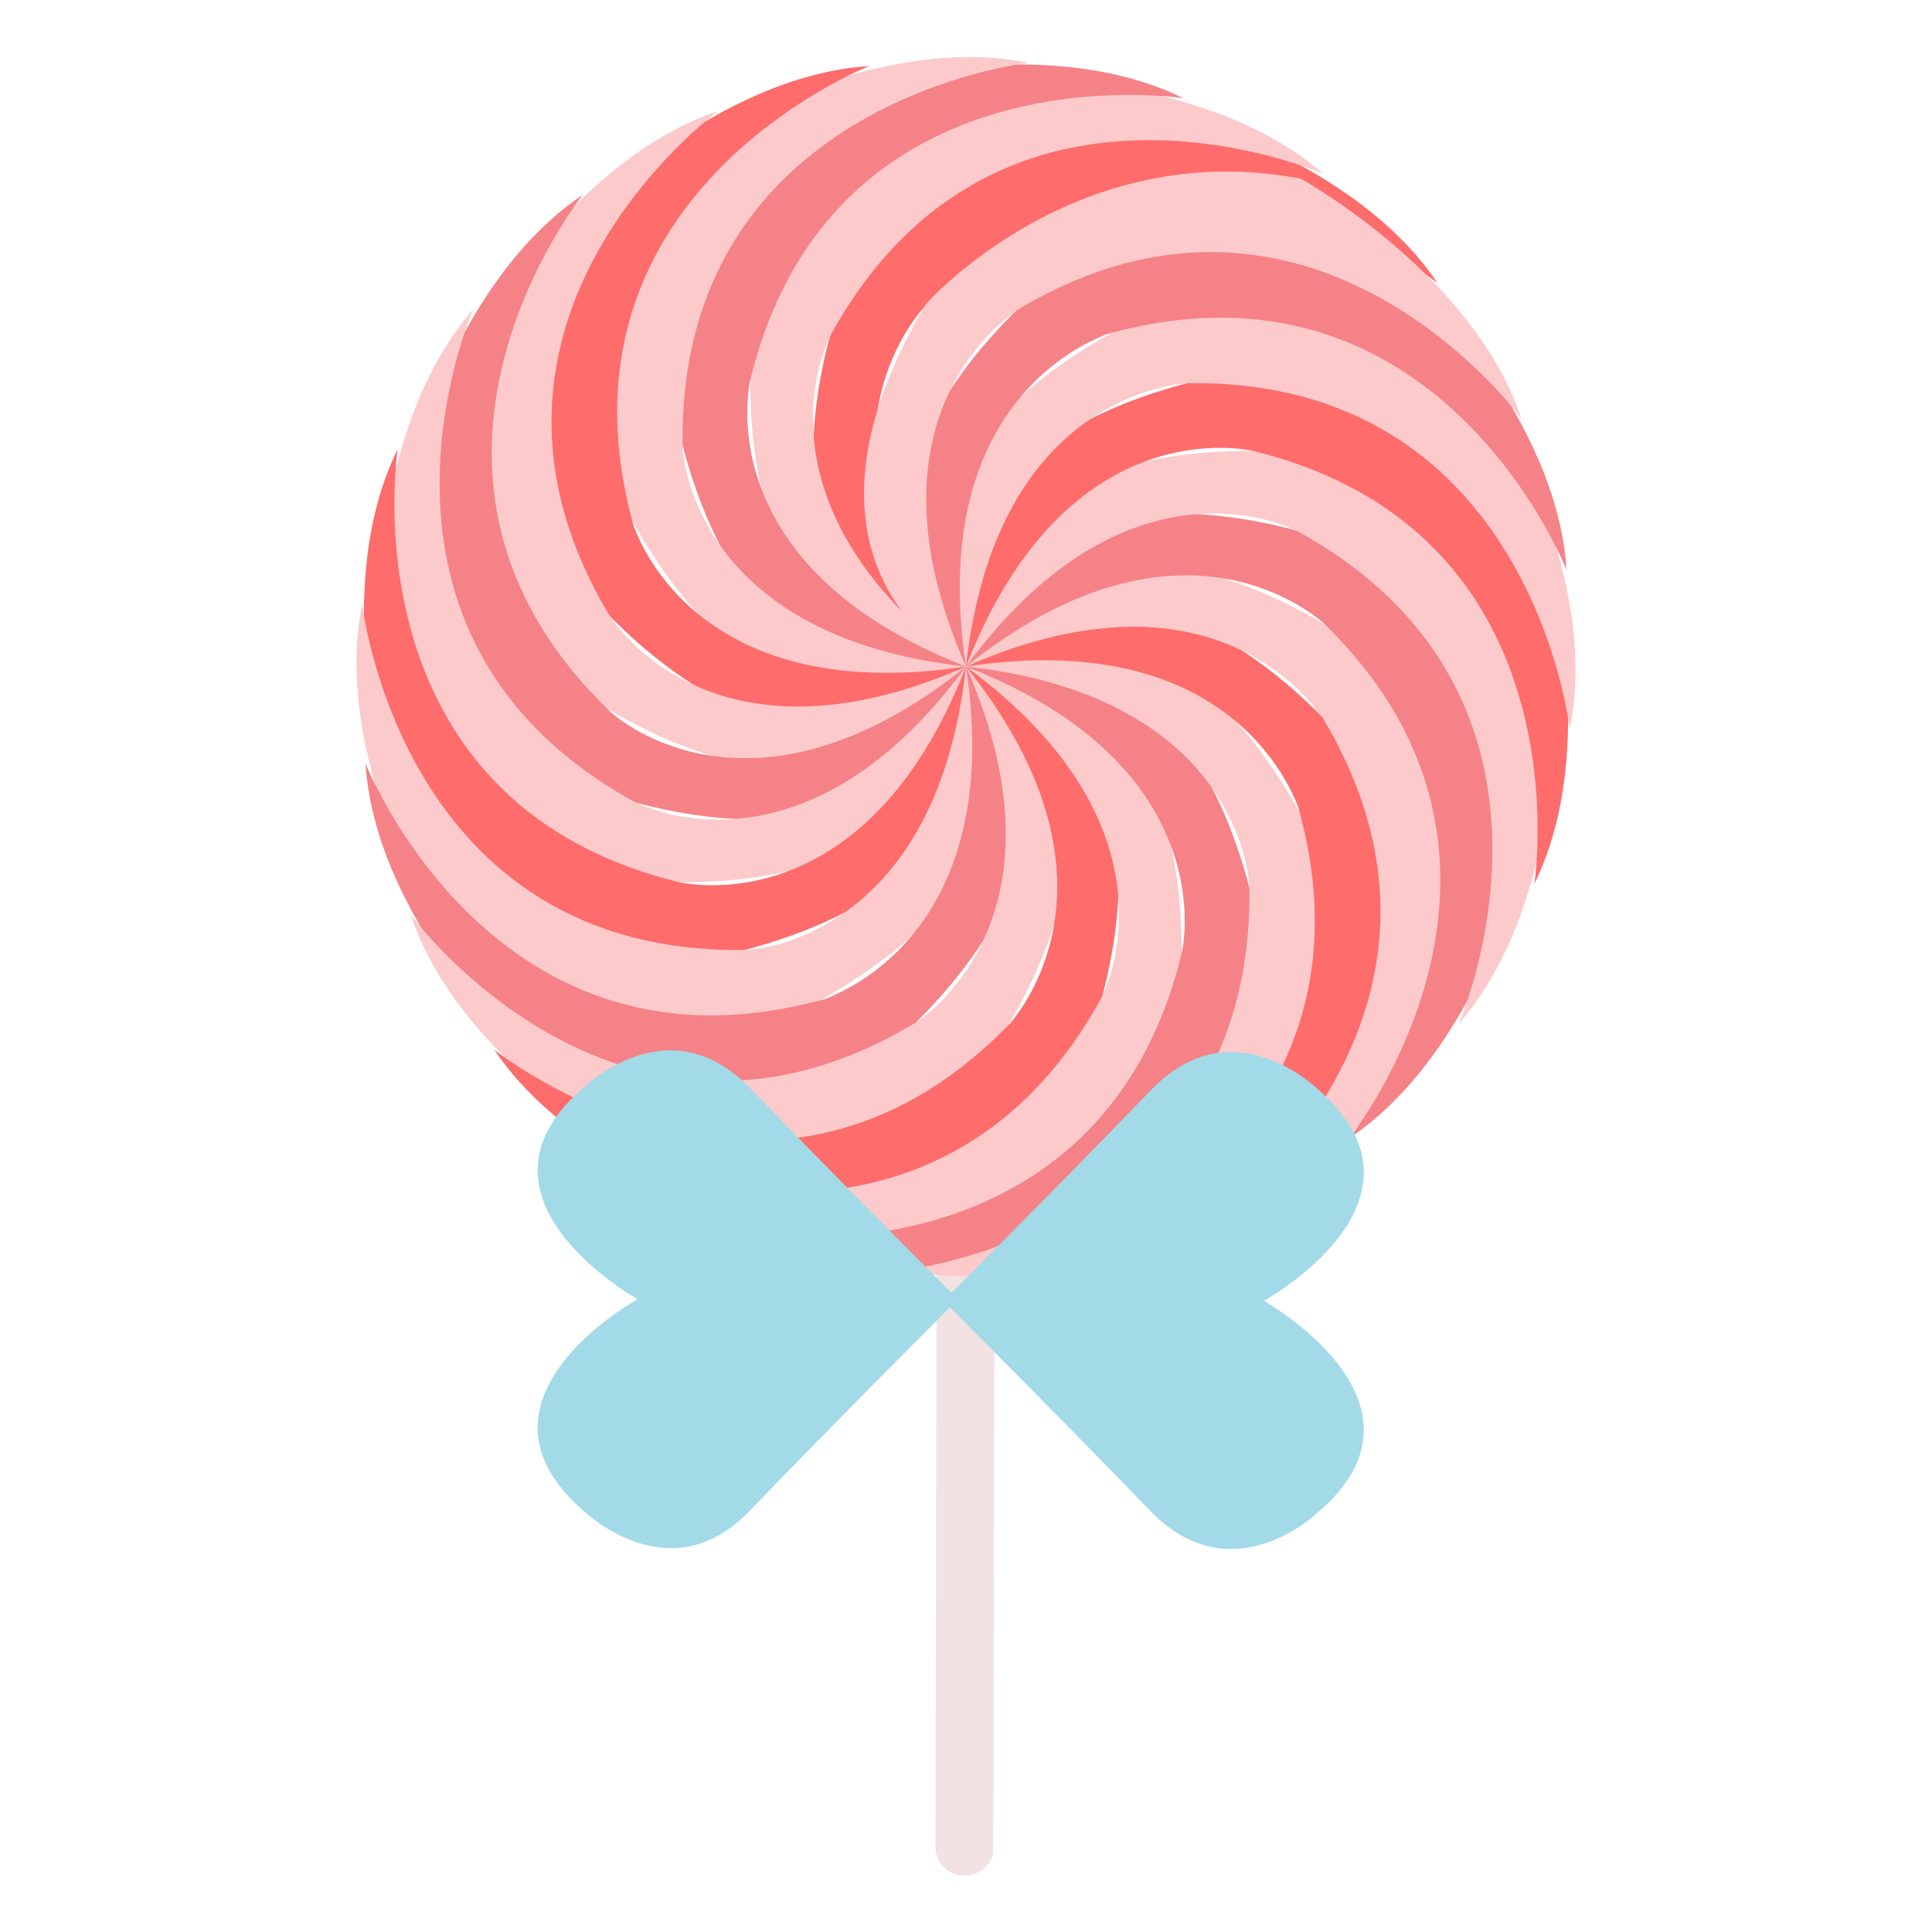 <?xml version="1.0" encoding="utf-8"?>
<!-- Generator: Adobe Illustrator 23.0.4, SVG Export Plug-In . SVG Version: 6.00 Build 0)  -->
<svg version="1.1" id="图层_1" xmlns="http://www.w3.org/2000/svg" xmlns:xlink="http://www.w3.org/1999/xlink" x="0px" y="0px"
	 viewBox="0 0 120 120" style="enable-background:new 0 0 120 120;" xml:space="preserve">
<style type="text/css">
	.st0{fill:#F2E2E3;}
	.st1{fill:#FE6C6C;}
	.st2{fill:#FCCACB;}
	.st3{fill:#F58287;}
	.st4{fill:#A2DAE7;}
</style>
<g>
	<g>
		<path class="st0" d="M59.9,116.5L59.9,116.5c-1,0-1.8-0.8-1.8-1.8l0.1-49.2c0-1,0.8-1.8,1.8-1.8h0c1,0,1.8,0.8,1.8,1.8l-0.1,49.2
			C61.8,115.7,60.9,116.5,59.9,116.5z"/>
		<g>
			<path class="st1" d="M60,41.4c0,0-13.5-2.4-8.3-21.1c0,0,6.2-12.5,20.5-13.5c0,0,11.8,2.9,17.1,10.8c0,0-17.2-13.8-32.1,1.7
				C57.3,19.3,49.1,27.8,60,41.4z"/>
			<path class="st2" d="M60,41.4c0,0-13.6,1.2-13.4-18.2c0,0,2.7-13.7,16.3-18.4c0,0,12.2-0.2,19.3,6c0,0-20.2-8.9-30.6,10
				C51.6,20.8,46,31.1,60,41.4z"/>
			<path class="st3" d="M60,41.4c0,0-12.9,4.7-17.7-14.1c0,0-0.9-13.9,11-22c0,0,11.7-3.4,20.2,0.8c0,0-21.8-3.4-26.9,17.5
				C46.6,23.7,43.8,35.1,60,41.4z"/>
			<path class="st2" d="M60,41.4c0,0-11.2,7.9-20.7-9c0,0-4.5-13.2,4.9-24.1c0,0,10.4-6.3,19.7-4.4c0,0-21.9,2.4-21.5,23.9
				C42.4,27.7,42.7,39.5,60,41.4z"/>
			<path class="st1" d="M60,41.4c0,0-8.8,10.5-22.4-3.4c0,0-7.8-11.6-1.5-24.5c0,0,8.4-8.8,17.9-9.4c0,0-20.5,8-14.6,28.7
				C39.5,32.8,42.8,44,60,41.4z"/>
			<path class="st2" d="M60,41.4c0,0-5.8,12.4-22.5,2.5c0,0-10.5-9.2-7.8-23.3c0,0,5.9-10.7,14.9-13.7c0,0-17.8,13-6.7,31.4
				C38,38.4,44.1,48.4,60,41.4z"/>
			<path class="st3" d="M60,41.4c0,0-2.4,13.5-21.1,8.3c0,0-12.5-6.2-13.5-20.5c0,0,2.9-11.8,10.8-17.1c0,0-13.8,17.2,1.7,32.1
				C37.9,44.2,46.4,52.3,60,41.4z"/>
			<path class="st2" d="M60,41.4c0,0,1.2,13.6-18.2,13.4c0,0-13.7-2.7-18.4-16.3c0,0-0.2-12.2,6-19.3c0,0-8.9,20.2,10,30.6
				C39.4,49.8,49.7,55.4,60,41.4z"/>
			<path class="st1" d="M60,41.4c0,0,4.7,12.9-14.1,17.7c0,0-13.9,0.9-22-11c0,0-3.4-11.7,0.8-20.2c0,0-3.4,21.8,17.5,26.9
				C42.3,54.8,53.7,57.6,60,41.4z"/>
			<path class="st2" d="M60,41.4c0,0,7.9,11.2-9,20.7c0,0-13.2,4.5-24.1-4.9c0,0-6.3-10.4-4.4-19.7c0,0,2.4,21.9,23.9,21.5
				C46.3,59,58.1,58.7,60,41.4z"/>
			<path class="st3" d="M60,41.4c0,0,10.5,8.8-3.4,22.4c0,0-11.6,7.8-24.5,1.5c0,0-8.8-8.4-9.4-17.9c0,0,8,20.5,28.7,14.6
				C51.3,61.9,62.6,58.6,60,41.4z"/>
			<path class="st2" d="M60,41.4c0,0,12.4,5.8,2.5,22.5c0,0-9.2,10.5-23.3,7.8c0,0-10.7-5.9-13.7-14.9c0,0,13,17.8,31.4,6.7
				C56.9,63.5,67,57.3,60,41.4z"/>
			<path class="st1" d="M60,41.4c0,0,13.5,2.4,8.3,21.1c0,0-6.2,12.5-20.5,13.5c0,0-11.8-2.9-17.1-10.8c0,0,17.2,13.8,32.1-1.7
				C62.7,63.5,70.9,55,60,41.4z"/>
			<path class="st2" d="M60,41.4c0,0,13.6-1.2,13.4,18.2c0,0-2.7,13.7-16.3,18.4c0,0-12.2,0.2-19.3-6c0,0,20.2,8.9,30.6-10
				C68.4,62,74,51.7,60,41.4z"/>
			<path class="st3" d="M60,41.4c0,0,12.9-4.7,17.7,14.1c0,0,0.9,13.9-11,22c0,0-11.7,3.4-20.2-0.8c0,0,21.8,3.4,26.9-17.5
				C73.4,59.2,76.2,47.7,60,41.4z"/>
			<path class="st2" d="M60,41.4c0,0,11.2-7.9,20.7,9c0,0,4.5,13.2-4.9,24.1c0,0-10.4,6.3-19.7,4.4c0,0,21.9-2.4,21.5-23.9
				C77.6,55.1,77.3,43.3,60,41.4z"/>
			<path class="st1" d="M60,41.4c0,0,8.8-10.5,22.4,3.4c0,0,7.8,11.6,1.5,24.5c0,0-8.4,8.8-17.9,9.4c0,0,20.5-8,14.6-28.7
				C80.5,50.1,77.2,38.8,60,41.4z"/>
			<path class="st2" d="M60,41.4c0,0,5.8-12.4,22.5-2.5c0,0,10.5,9.2,7.8,23.3c0,0-5.9,10.7-14.9,13.7c0,0,17.8-13,6.7-31.4
				C82,44.5,75.9,34.4,60,41.4z"/>
			<path class="st3" d="M60,41.4c0,0,2.4-13.5,21.1-8.3c0,0,12.5,6.2,13.5,20.5c0,0-2.9,11.8-10.8,17.1c0,0,13.8-17.2-1.7-32.1
				C82.1,38.7,73.6,30.5,60,41.4z"/>
			<path class="st2" d="M60,41.4c0,0-1.2-13.6,18.2-13.4c0,0,13.7,2.7,18.4,16.3c0,0,0.2,12.2-6,19.3c0,0,8.9-20.2-10-30.6
				C80.6,33,70.3,27.4,60,41.4z"/>
			<path class="st1" d="M60,41.4c0,0-4.7-12.9,14.1-17.7c0,0,13.9-0.9,22,11c0,0,3.4,11.7-0.8,20.2c0,0,3.4-21.8-17.5-26.9
				C77.7,28,66.3,25.2,60,41.4z"/>
			<path class="st2" d="M60,41.4c0,0-7.9-11.2,9-20.7c0,0,13.2-4.5,24.1,4.9c0,0,6.3,10.4,4.4,19.7c0,0-2.4-21.9-23.9-21.5
				C73.7,23.9,61.9,24.1,60,41.4z"/>
			<path class="st3" d="M60,41.4c0,0-10.5-8.8,3.4-22.4c0,0,11.6-7.8,24.5-1.5c0,0,8.8,8.4,9.4,17.9c0,0-8-20.5-28.7-14.6
				C68.7,20.9,57.4,24.2,60,41.4z"/>
			<path class="st2" d="M60,41.4c0,0-12.4-5.8-2.5-22.5c0,0,9.2-10.5,23.3-7.8c0,0,10.7,5.9,13.7,14.9c0,0-13-17.8-31.4-6.7
				C63.1,19.4,53,25.5,60,41.4z"/>
		</g>
	</g>
	<g>
		<path class="st4" d="M81.9,93.9c7.9-6.8-3.4-13.1-3.4-13.1s11.3-6.2,3.4-13.1c0,0-5.3-5.3-10.4,0c-5.1,5.3-12.9,13.1-12.9,13.1
			s7.8,7.8,12.9,13.1C76.6,99.1,81.9,93.9,81.9,93.9z"/>
		<path class="st4" d="M36.2,93.8c-7.9-6.9,3.4-13.1,3.4-13.1s-11.3-6.3-3.4-13.1c0,0,5.3-5.3,10.4,0s12.9,13.1,12.9,13.1
			s-7.8,7.8-12.9,13.1C41.6,99.1,36.2,93.8,36.2,93.8z"/>
	</g>
</g>
</svg>

